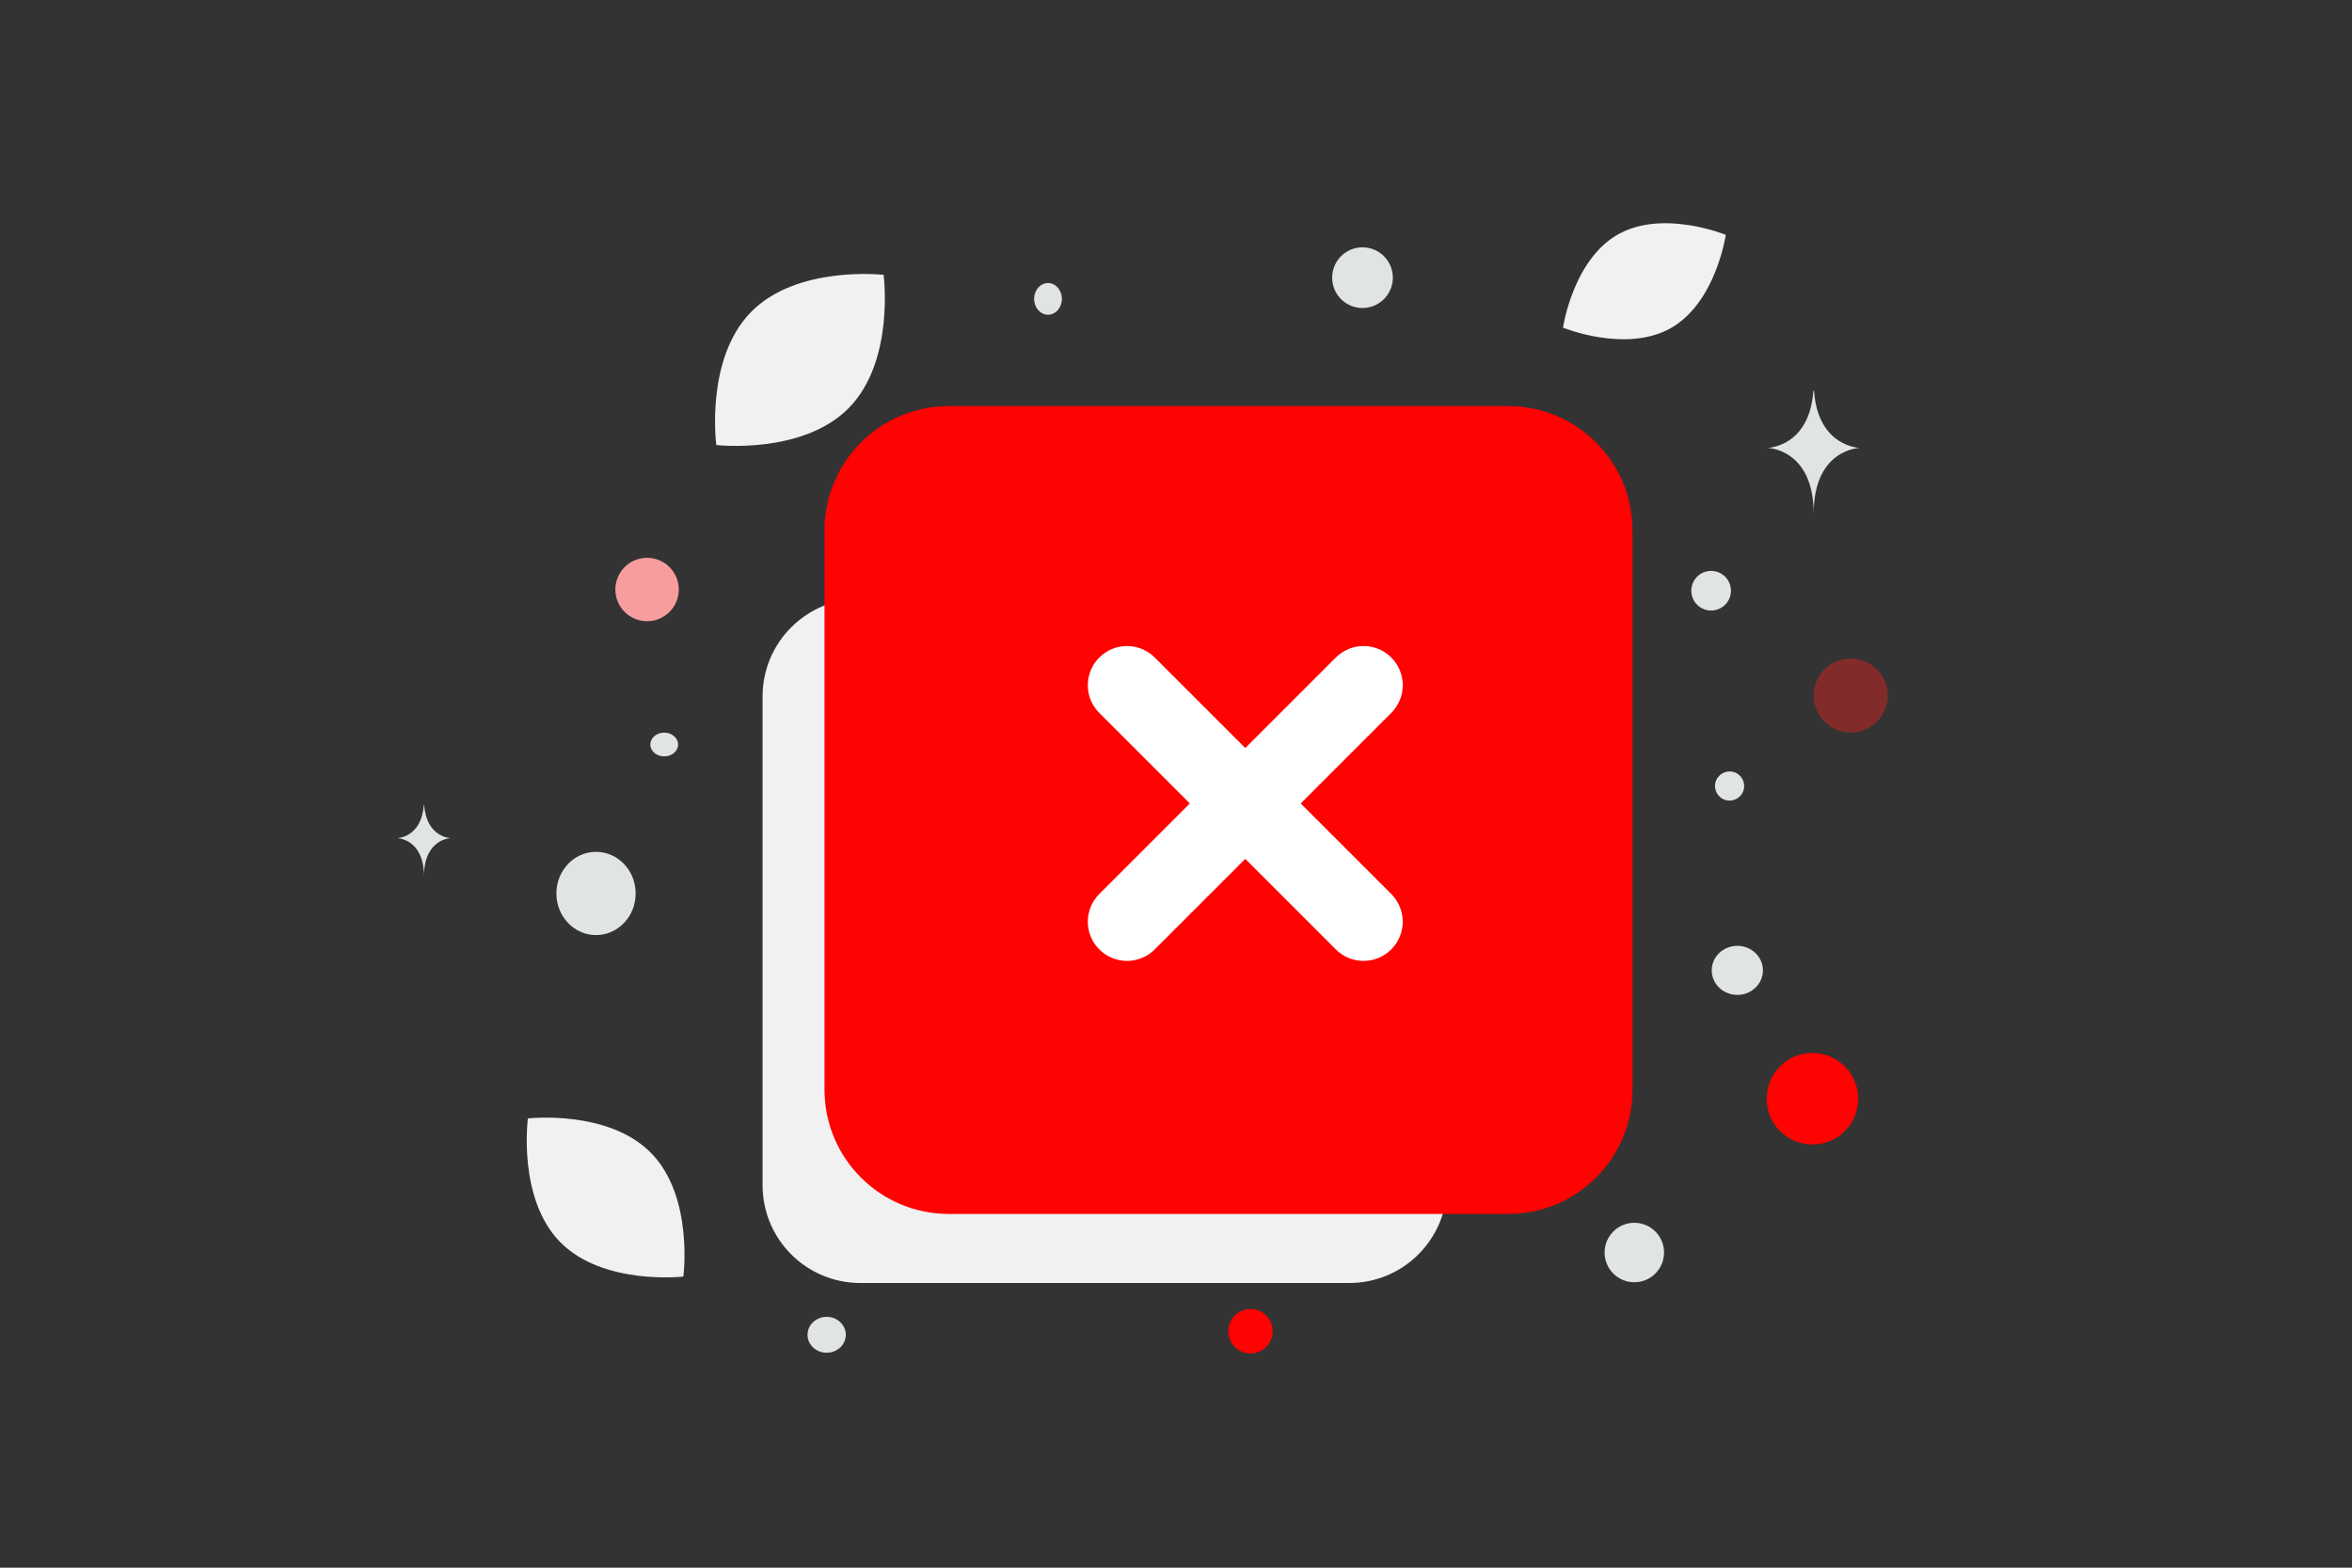 <svg width="900" height="600" viewBox="0 0 900 600" fill="none" xmlns="http://www.w3.org/2000/svg"><rect x="0" y="0" width="900" height="600" fill="#333333" stroke="none"/><path d="M214.359 475.389C230.779 492.101 261.483 488.578 261.483 488.578C261.483 488.578 265.547 457.958 249.111 441.256C232.692 424.544 202.002 428.058 202.002 428.058C202.002 428.058 197.939 458.677 214.359 475.389Z" fill="#F1F1F1"/><path d="M639.439 125.517C622.245 135.325 598.094 125.396 598.094 125.396C598.094 125.396 601.837 99.569 619.04 89.773C636.234 79.965 660.375 89.883 660.375 89.883C660.375 89.883 656.632 115.71 639.439 125.517Z" fill="#F1F1F1"/><path d="M324.812 156.133C307.14 174.12 274.092 170.327 274.092 170.327C274.092 170.327 269.719 137.372 287.408 119.396C305.081 101.409 338.112 105.19 338.112 105.19C338.112 105.19 342.485 138.146 324.812 156.133Z" fill="#F1F1F1"/><path d="M228.07 326.029C236.448 326.029 243.24 333.16 243.24 341.957C243.24 350.754 236.448 357.885 228.07 357.885C219.692 357.885 212.9 350.754 212.9 341.957C212.9 333.16 219.692 326.029 228.07 326.029Z" fill="#E1E4E5"/><path d="M478.5 501C483.194 501 487 504.806 487 509.5C487 514.194 483.194 518 478.5 518C473.806 518 470 514.194 470 509.5C470 504.806 473.806 501 478.5 501Z" fill="#FF0202"/><path d="M693.518 403C703.193 403 711.036 410.843 711.036 420.518C711.036 430.193 703.193 438.036 693.518 438.036C683.843 438.036 676 430.193 676 420.518C676 410.843 683.843 403 693.518 403Z" fill="#FF0202"/><path d="M708.183 280.366C716.016 280.366 722.366 274.016 722.366 266.183C722.366 258.35 716.016 252 708.183 252C700.35 252 694 258.35 694 266.183C694 274.016 700.35 280.366 708.183 280.366Z" fill="#812B2B"/><path d="M247.603 237.757C254.306 237.757 259.739 232.323 259.739 225.621C259.739 218.918 254.306 213.485 247.603 213.485C240.901 213.485 235.467 218.918 235.467 225.621C235.467 232.323 240.901 237.757 247.603 237.757Z" fill="#F89D9D"/><path d="M316.324 517.734C320.369 517.734 323.648 514.66 323.648 510.867C323.648 507.074 320.369 504 316.324 504C312.279 504 309 507.074 309 510.867C309 514.66 312.279 517.734 316.324 517.734Z" fill="#E1E4E5"/><path d="M664.796 380.776C670.206 380.776 674.592 376.573 674.592 371.388C674.592 366.203 670.206 362 664.796 362C659.386 362 655 366.203 655 371.388C655 376.573 659.386 380.776 664.796 380.776Z" fill="#E1E4E5"/><path d="M625.378 490.755C631.661 490.755 636.755 485.661 636.755 479.378C636.755 473.095 631.661 468.001 625.378 468.001C619.095 468.001 614.001 473.095 614.001 479.378C614.001 485.661 619.095 490.755 625.378 490.755Z" fill="#E1E4E5"/><path d="M401.025 120.458C403.957 120.458 406.334 117.741 406.334 114.39C406.334 111.039 403.957 108.322 401.025 108.322C398.093 108.322 395.716 111.039 395.716 114.39C395.716 117.741 398.093 120.458 401.025 120.458Z" fill="#E1E4E5"/><path d="M656.444 299.39C655.647 302.366 657.413 305.426 660.39 306.224C663.367 307.021 666.426 305.255 667.224 302.278C668.022 299.301 666.255 296.242 663.278 295.444C660.301 294.646 657.242 296.413 656.444 299.39Z" fill="#E1E4E5"/><path d="M654.769 233.667C658.958 233.667 662.354 230.271 662.354 226.082C662.354 221.893 658.958 218.497 654.769 218.497C650.58 218.497 647.184 221.893 647.184 226.082C647.184 230.271 650.58 233.667 654.769 233.667Z" fill="#E1E4E5"/><path d="M254.159 289.497C257.091 289.497 259.468 287.459 259.468 284.946C259.468 282.433 257.091 280.395 254.159 280.395C251.227 280.395 248.85 282.433 248.85 284.946C248.85 287.459 251.227 289.497 254.159 289.497Z" fill="#E1E4E5"/><path d="M510.146 103.265C508.486 109.46 512.162 115.828 518.357 117.488C524.552 119.148 530.92 115.471 532.58 109.276C534.24 103.081 530.564 96.713 524.369 95.053C518.174 93.393 511.806 97.069 510.146 103.265Z" fill="#E1E4E5"/><path d="M162.314 308.103H162.165C161.284 320.589 152 320.781 152 320.781C152 320.781 162.238 320.981 162.238 335.409C162.238 320.981 172.476 320.781 172.476 320.781C172.476 320.781 163.195 320.589 162.314 308.103ZM694.144 149.591H693.888C692.37 171.095 676.381 171.426 676.381 171.426C676.381 171.426 694.013 171.771 694.013 196.618C694.013 171.771 711.645 171.426 711.645 171.426C711.645 171.426 695.662 171.095 694.144 149.591Z" fill="#E1E4E5"/><path fill-rule="evenodd" clip-rule="evenodd" d="M553.714 397.505V453.628C553.714 474.3 536.971 491.044 516.299 491.044H329.22C308.548 491.044 291.805 474.3 291.805 453.628V266.55C291.805 245.878 308.548 229.134 329.22 229.134H385.344" fill="#F1F1F1"/><path fill-rule="evenodd" clip-rule="evenodd" d="M363.07 155.431H577.119C603.399 155.431 624.685 176.717 624.685 202.997V417.046C624.685 443.326 603.399 464.612 577.119 464.612H363.07C336.79 464.612 315.504 443.326 315.504 417.046V202.997C315.504 176.717 336.79 155.431 363.07 155.431V155.431Z" fill="#FF0202"/><path d="M511.158 363.371C517.016 369.229 526.513 369.229 532.371 363.371C538.229 357.513 538.229 348.016 532.371 342.158L511.158 363.371ZM493.071 302.858L482.465 292.251L461.251 313.465L471.858 324.071L493.071 302.858ZM532.371 342.158L493.071 302.858L471.858 324.071L511.158 363.371L532.371 342.158Z" fill="white"/><path d="M459.948 312.161L470.555 322.768L491.768 301.555L481.161 290.948L459.948 312.161ZM441.861 251.648C436.004 245.79 426.506 245.79 420.648 251.648C414.79 257.506 414.79 267.003 420.648 272.861L441.861 251.648ZM481.161 290.948L441.861 251.648L420.648 272.861L459.948 312.161L481.161 290.948Z" fill="white"/><path d="M420.648 342.158C414.79 348.016 414.79 357.513 420.648 363.371C426.506 369.229 436.003 369.229 441.861 363.371L420.648 342.158ZM481.161 324.071L491.768 313.465L470.555 292.251L459.948 302.858L481.161 324.071ZM441.861 363.371L481.161 324.071L459.948 302.858L420.648 342.158L441.861 363.371Z" fill="white"/><path d="M511.158 251.648C517.016 245.79 526.513 245.79 532.371 251.648C538.229 257.506 538.229 267.004 532.371 272.861L511.158 251.648ZM493.071 312.161L482.465 322.768L461.251 301.555L471.858 290.948L493.071 312.161ZM532.371 272.861L493.071 312.161L471.858 290.948L511.158 251.648L532.371 272.861Z" fill="white"/></svg>